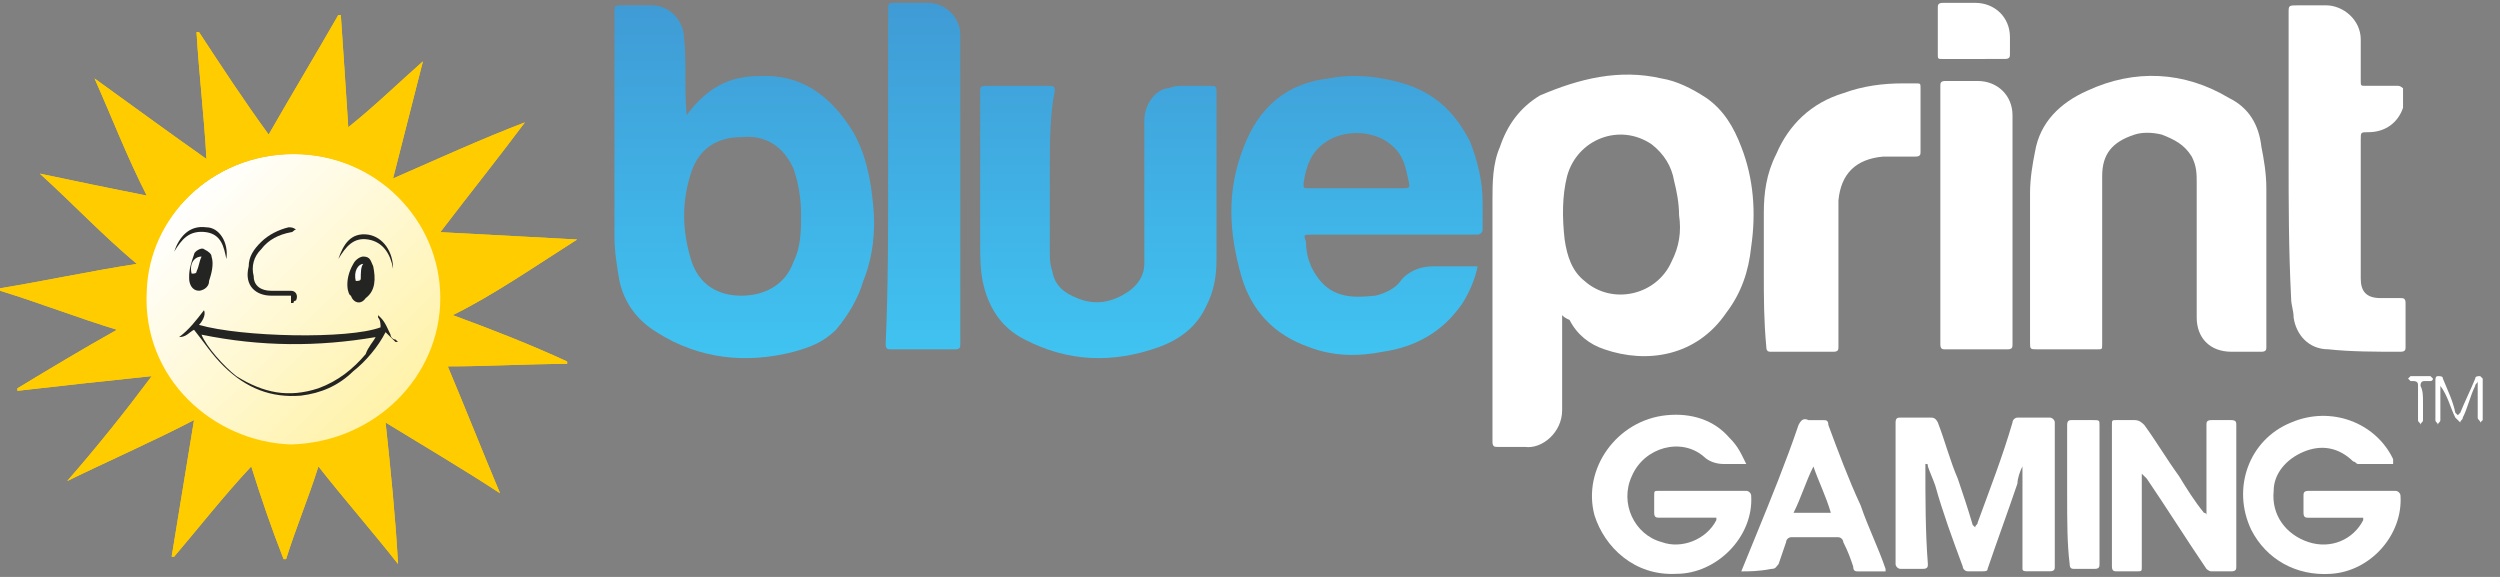 <svg width="130" height="30" viewBox="0 0 130 30" fill="none" xmlns="http://www.w3.org/2000/svg">
<rect x="0" y="0" width="130" height="30" fill="#808080" stroke="none"/>
<path d="M81.231 16.388C81.231 16.641 81.231 16.77 81.231 16.895C81.231 18.418 81.231 19.94 81.231 21.336C81.231 22.478 80.195 23.366 79.291 23.239C78.774 23.239 78.385 23.239 77.868 23.239C77.739 23.239 77.609 23.239 77.609 22.985C77.609 18.798 77.609 14.611 77.609 10.426C77.609 9.537 77.609 8.522 77.999 7.634C78.385 6.491 79.032 5.603 80.067 4.969C82.137 4.081 84.207 3.573 86.406 4.081C87.182 4.207 87.958 4.588 88.734 5.096C89.639 5.73 90.158 6.618 90.544 7.633C91.191 9.282 91.321 11.059 91.061 12.835C90.932 14.104 90.544 15.246 89.768 16.261C88.217 18.544 85.629 18.925 83.429 18.164C82.654 17.91 82.007 17.403 81.619 16.641C81.361 16.514 81.361 16.514 81.231 16.388ZM87.311 11.186C87.441 11.186 87.441 11.186 87.311 11.186C87.311 10.551 87.182 9.917 87.054 9.409C86.924 8.648 86.536 8.014 85.889 7.506C84.207 6.364 82.007 7.252 81.49 9.156C81.231 10.171 81.231 11.312 81.361 12.454C81.49 13.342 81.75 14.104 82.397 14.611C83.82 15.88 86.147 15.373 86.924 13.596C87.311 12.835 87.441 12.074 87.311 11.186Z" fill="white"/>
<path d="M109.313 13.471C109.313 14.993 109.313 16.389 109.313 17.912C109.313 18.166 109.313 18.165 109.055 18.165C108.019 18.165 106.985 18.165 105.951 18.165C105.563 18.165 105.562 18.165 105.562 17.785C105.562 15.247 105.562 12.582 105.562 10.044C105.562 9.283 105.693 8.523 105.821 7.888C106.079 6.366 107.115 5.351 108.538 4.717C110.995 3.575 113.583 3.7 115.911 5.097C116.946 5.603 117.463 6.493 117.593 7.635C117.721 8.269 117.85 9.03 117.85 9.792C117.85 12.582 117.85 15.247 117.85 18.039C117.85 18.166 117.85 18.291 117.591 18.291C117.074 18.291 116.557 18.291 116.04 18.291C114.876 18.291 114.229 17.53 114.229 16.516C114.229 14.232 114.229 11.947 114.229 9.538C114.229 9.03 114.229 8.65 113.971 8.141C113.581 7.508 113.064 7.254 112.417 7C111.9 6.872 111.382 6.872 110.994 7C109.83 7.381 109.313 8.015 109.313 9.157C109.313 10.553 109.313 12.075 109.313 13.471Z" fill="white"/>
<path d="M119.008 8.142C119.008 5.605 119.008 3.196 119.008 0.658C119.008 0.277 119.008 0.277 119.525 0.277C120.043 0.277 120.431 0.277 120.948 0.277C121.855 0.277 122.759 1.039 122.759 2.052C122.759 2.815 122.759 3.449 122.759 4.209C122.759 4.463 122.759 4.463 123.018 4.463C123.534 4.463 124.181 4.463 124.7 4.463C124.829 4.463 124.958 4.59 124.958 4.59C124.958 4.971 124.958 5.352 124.958 5.605C124.699 6.367 124.053 6.874 123.149 6.874C122.759 6.874 122.759 6.874 122.759 7.254C122.759 9.664 122.759 12.076 122.759 14.485C122.759 15.119 123.018 15.501 123.795 15.501C124.182 15.501 124.442 15.501 124.829 15.501C124.96 15.501 125.089 15.501 125.089 15.754C125.089 16.516 125.089 17.276 125.089 18.039C125.089 18.166 125.089 18.291 124.829 18.291C123.535 18.291 122.242 18.291 121.079 18.164C120.044 18.164 119.397 17.403 119.269 16.515C119.269 16.134 119.138 15.881 119.138 15.5C119.008 12.964 119.008 10.553 119.008 8.142Z" fill="white"/>
<path d="M91.719 14.232C91.719 13.216 91.719 12.075 91.719 11.06C91.719 10.045 91.848 9.03 92.365 8.015C93.012 6.493 94.177 5.351 95.858 4.843C96.893 4.463 97.929 4.336 98.961 4.336C99.221 4.336 99.351 4.336 99.608 4.336C99.868 4.336 99.868 4.336 99.868 4.59C99.868 5.732 99.868 6.747 99.868 7.89C99.868 8.017 99.868 8.142 99.608 8.142C99.092 8.142 98.445 8.142 97.928 8.142C96.505 8.269 95.729 9.03 95.599 10.426C95.599 10.678 95.599 10.807 95.599 11.06C95.599 13.344 95.599 15.754 95.599 18.039C95.599 18.166 95.599 18.291 95.342 18.291C94.306 18.291 93.142 18.291 92.108 18.291C91.978 18.292 91.848 18.292 91.848 18.039C91.719 16.643 91.719 15.501 91.719 14.232Z" fill="white"/>
<path d="M100.898 11.189C100.898 8.905 100.898 6.748 100.898 4.465C100.898 4.337 100.898 4.211 101.158 4.211C101.675 4.211 102.321 4.211 102.839 4.211C103.875 4.211 104.65 4.972 104.65 5.987C104.65 9.92 104.65 13.852 104.65 17.912C104.65 18.041 104.65 18.166 104.392 18.166C103.356 18.166 102.192 18.166 101.158 18.166C101.028 18.167 100.898 18.167 100.898 17.914C100.898 15.757 100.898 13.473 100.898 11.189Z" fill="white"/>
<path d="M105.166 24.252C105.037 24.506 104.908 24.887 104.908 25.14C104.391 26.663 103.873 28.059 103.355 29.581C103.355 29.708 103.226 29.708 103.098 29.708C102.838 29.708 102.58 29.708 102.32 29.708C102.19 29.708 102.062 29.581 102.062 29.456C101.544 28.059 101.027 26.663 100.639 25.267C100.509 24.887 100.38 24.633 100.249 24.252C100.249 24.125 100.249 24.125 100.12 24.125V24.252C100.12 25.902 100.12 27.678 100.249 29.328C100.249 29.456 100.249 29.581 99.992 29.581C99.603 29.581 99.216 29.581 98.828 29.581C98.698 29.581 98.57 29.454 98.57 29.328C98.57 26.918 98.57 24.381 98.57 21.969C98.57 21.715 98.7 21.715 98.828 21.715C99.345 21.715 99.864 21.715 100.38 21.715C100.511 21.715 100.639 21.715 100.768 21.969C101.157 22.984 101.415 23.999 101.804 24.887C102.062 25.649 102.32 26.409 102.58 27.297C102.58 27.297 102.58 27.297 102.71 27.424C102.71 27.297 102.839 27.297 102.839 27.171C103.486 25.395 104.133 23.746 104.65 21.969C104.65 21.842 104.779 21.715 104.909 21.715C105.425 21.715 105.944 21.715 106.59 21.715C106.72 21.715 106.849 21.843 106.849 21.969C106.849 24.506 106.849 26.917 106.849 29.454C106.849 29.581 106.849 29.707 106.59 29.707C106.202 29.707 105.814 29.707 105.426 29.707C105.297 29.707 105.169 29.707 105.169 29.58C105.169 28.057 105.169 26.535 105.169 25.012C105.166 24.76 105.166 24.506 105.166 24.252Z" fill="white"/>
<path d="M90.805 24.128C90.416 24.128 90.158 24.128 89.769 24.128H89.64C89.25 24.128 88.863 24 88.603 23.747C87.441 22.733 85.5 23.24 84.853 24.762C84.207 26.158 84.984 27.806 86.406 28.188C87.441 28.569 88.734 28.061 89.251 27.046V26.919C89.122 26.919 89.122 26.919 88.994 26.919C88.089 26.919 87.183 26.919 86.278 26.919C86.147 26.919 86.018 26.919 86.018 26.666C86.018 26.412 86.018 26.158 86.018 25.777C86.018 25.524 86.018 25.524 86.278 25.524C87.829 25.524 89.381 25.524 90.805 25.524C90.934 25.524 91.062 25.652 91.062 25.777C91.192 27.934 89.251 29.838 87.182 29.838C84.984 29.964 83.43 28.441 82.913 26.793C82.266 24.382 84.077 21.844 86.664 21.591C87.958 21.462 89.122 21.844 89.898 22.731C90.416 23.24 90.545 23.621 90.805 24.128Z" fill="white"/>
<path d="M124.442 24.128C123.795 24.128 123.278 24.128 122.631 24.128C122.501 24.128 122.501 24 122.372 24C121.595 23.24 120.689 23.113 119.784 23.494C118.878 23.874 118.231 24.635 118.231 25.524C118.102 26.792 118.878 27.807 120.042 28.189C121.207 28.57 122.371 28.061 122.887 27.047V26.921C122.758 26.921 122.758 26.921 122.758 26.921C121.853 26.921 120.947 26.921 120.041 26.921C119.912 26.921 119.782 26.921 119.782 26.667C119.782 26.413 119.782 26.159 119.782 25.779C119.782 25.652 119.782 25.525 120.041 25.525C121.592 25.525 123.146 25.525 124.569 25.525C124.698 25.525 124.826 25.653 124.826 25.779C124.957 27.809 123.275 29.712 121.205 29.839C119.396 29.964 117.843 29.076 117.067 27.554C116.034 25.397 116.938 22.859 119.138 21.971C121.209 21.083 123.535 21.971 124.443 23.874C124.442 24.001 124.442 24.128 124.442 24.128Z" fill="white"/>
<path d="M111.373 24.634C111.373 25.141 111.373 25.522 111.373 26.031C111.373 27.171 111.373 28.314 111.373 29.456C111.373 29.709 111.373 29.709 111.114 29.709C110.726 29.709 110.467 29.709 110.079 29.709C109.948 29.709 109.82 29.709 109.82 29.456C109.82 27.046 109.82 24.508 109.82 22.096C109.82 21.844 109.82 21.844 110.079 21.844C110.338 21.844 110.726 21.844 110.985 21.844C111.242 21.844 111.373 21.971 111.502 22.096C112.149 22.984 112.665 23.872 113.312 24.762C113.7 25.396 114.089 26.031 114.605 26.665C114.605 26.665 114.736 26.665 114.736 26.792C114.736 26.665 114.736 26.538 114.736 26.411C114.736 25.016 114.736 23.493 114.736 22.098C114.736 21.971 114.736 21.845 114.993 21.845C115.383 21.845 115.769 21.845 116.029 21.845C116.287 21.845 116.287 21.972 116.287 22.098C116.287 23.874 116.287 25.777 116.287 27.555C116.287 28.189 116.287 28.823 116.287 29.458C116.287 29.584 116.287 29.71 116.029 29.71C115.64 29.71 115.383 29.71 114.993 29.71C114.864 29.71 114.736 29.583 114.736 29.583C113.701 28.059 112.666 26.41 111.631 24.887C111.503 24.761 111.503 24.761 111.373 24.634Z" fill="white"/>
<path d="M90.547 29.712C90.807 29.078 91.064 28.444 91.324 27.809C92.102 25.906 92.877 24.003 93.523 22.1C93.653 21.847 93.781 21.719 94.041 21.847C94.298 21.847 94.557 21.847 94.817 21.847C94.946 21.847 95.074 21.847 95.074 22.1C95.592 23.495 96.109 24.891 96.756 26.287C97.144 27.427 97.66 28.442 98.05 29.585V29.712C97.92 29.712 97.92 29.712 97.92 29.712C97.531 29.712 97.013 29.712 96.627 29.712C96.496 29.712 96.367 29.712 96.367 29.46C96.239 29.078 96.109 28.697 95.85 28.19C95.85 28.062 95.72 27.936 95.592 27.936C94.816 27.936 93.91 27.936 93.134 27.936C93.005 27.936 92.877 28.063 92.877 28.19C92.747 28.57 92.618 28.951 92.487 29.33C92.358 29.459 92.358 29.584 92.1 29.584C91.454 29.712 90.935 29.712 90.547 29.712ZM94.298 24.257C93.91 25.019 93.651 25.906 93.263 26.667C93.91 26.667 94.557 26.667 95.204 26.667C94.945 25.779 94.557 25.018 94.298 24.257Z" fill="white"/>
<path d="M107.492 25.776C107.492 24.507 107.492 23.238 107.492 22.096C107.492 21.844 107.623 21.844 107.751 21.844C108.139 21.844 108.398 21.844 108.786 21.844C109.174 21.844 109.174 21.844 109.174 22.096C109.174 23.619 109.174 25.141 109.174 26.537C109.174 27.425 109.174 28.44 109.174 29.328C109.174 29.456 109.174 29.582 108.916 29.582C108.527 29.582 108.139 29.582 107.88 29.582C107.751 29.582 107.623 29.582 107.623 29.328C107.492 28.313 107.492 27.044 107.492 25.776Z" fill="white"/>
<path d="M102.706 3.067C102.189 3.067 101.671 3.067 101.024 3.067C100.766 3.067 100.766 3.067 100.766 2.814C100.766 2.052 100.766 1.163 100.766 0.403C100.766 0.277 100.766 0.15 101.024 0.15C101.542 0.148 102.189 0.148 102.706 0.148C103.742 0.148 104.517 0.911 104.517 1.925C104.517 2.178 104.517 2.431 104.517 2.813C104.517 2.94 104.517 3.065 104.258 3.065C103.742 3.067 103.223 3.067 102.706 3.067Z" fill="white"/>
<path d="M126.899 20.066C126.899 20.32 126.899 20.447 126.899 20.701C126.899 21.081 126.899 21.462 126.899 21.842C126.899 21.969 126.77 21.969 126.77 22.096C126.77 21.969 126.641 21.969 126.641 21.844C126.641 21.209 126.641 20.447 126.641 19.812C126.641 19.686 126.641 19.559 126.77 19.559C126.901 19.559 127.03 19.559 127.03 19.687C127.287 20.321 127.546 20.827 127.677 21.462L127.806 21.59L127.935 21.462C128.194 20.827 128.453 20.321 128.712 19.687C128.712 19.559 128.842 19.559 128.972 19.559L129.101 19.687C129.101 20.448 129.101 21.082 129.101 21.844L128.972 21.971C128.972 21.844 128.841 21.844 128.841 21.717C128.841 21.21 128.841 20.576 128.841 20.067C128.841 20.067 128.841 19.941 128.841 19.814C128.841 19.942 128.71 19.942 128.71 20.067C128.452 20.574 128.324 21.208 128.064 21.715C128.064 21.844 127.934 21.844 127.934 21.969C127.805 21.842 127.805 21.842 127.677 21.715C127.417 21.208 127.287 20.574 126.899 20.066C127.03 20.066 127.03 20.066 126.899 20.066C127.03 20.066 127.03 20.066 126.899 20.066Z" fill="white"/>
<path d="M125.996 20.956C125.996 21.209 125.996 21.59 125.996 21.844C125.996 21.971 125.867 21.971 125.867 22.096C125.867 21.969 125.737 21.969 125.737 21.844C125.737 21.209 125.737 20.702 125.737 20.067C125.737 19.941 125.737 19.814 125.477 19.814H125.348L125.219 19.687L125.348 19.559C125.737 19.559 125.995 19.559 126.384 19.559L126.514 19.687C126.514 19.687 126.514 19.814 126.384 19.814C126.384 19.814 126.254 19.814 126.124 19.814C125.995 19.814 125.867 19.814 125.867 20.067C125.996 20.321 125.996 20.575 125.996 20.956Z" fill="white"/>
<path d="M15.269 23.237C19.556 23.237 23.031 19.829 23.031 15.624C23.031 11.42 19.556 8.012 15.269 8.012C10.983 8.012 7.508 11.42 7.508 15.624C7.508 19.829 10.983 23.237 15.269 23.237Z" fill="url(#paint0_linear_5687_42157)"/>
<path d="M30.011 12.454C27.682 12.327 25.354 12.2 22.896 12.073C24.448 10.042 25.871 8.267 27.294 6.364C24.966 7.252 22.767 8.267 20.438 9.282C20.956 7.252 21.473 5.222 21.991 3.192C20.697 4.333 19.533 5.476 18.11 6.618C17.981 4.588 17.851 2.684 17.722 0.781C17.593 0.781 17.593 0.781 17.593 0.781C16.428 2.813 15.135 4.968 13.97 6.998C12.677 5.222 11.513 3.446 10.348 1.669C10.219 1.669 10.219 1.669 10.219 1.669C10.348 3.826 10.607 5.983 10.737 8.267C8.926 6.998 6.856 5.476 4.916 4.08C5.821 6.11 6.597 8.14 7.632 10.17C5.692 9.79 3.881 9.409 2.07 9.028C3.751 10.551 5.304 12.2 7.115 13.723C4.657 14.103 2.328 14.611 0 14.991C0 15.118 0 15.118 0 15.118C2.07 15.753 4.01 16.514 6.08 17.148C4.269 18.163 2.587 19.178 0.905 20.193C0.905 20.322 0.905 20.322 0.905 20.322C3.105 20.068 5.433 19.814 7.891 19.559C6.468 21.462 5.045 23.238 3.493 25.015C5.562 24 7.891 22.985 10.09 21.843C9.702 24.253 9.314 26.537 8.926 28.948C9.055 28.948 9.055 28.948 9.055 28.948C10.348 27.425 11.642 25.776 13.065 24.253C13.582 25.903 14.1 27.425 14.747 29.075C14.876 29.075 14.876 29.075 14.876 29.075C15.393 27.425 16.04 25.903 16.558 24.253C17.851 25.903 19.404 27.679 20.697 29.328C20.568 26.919 20.309 24.382 20.05 21.97C22.12 23.238 24.06 24.38 26.001 25.649C25.095 23.492 24.19 21.208 23.284 19.052C25.354 19.052 27.424 18.923 29.493 18.923C29.493 18.797 29.493 18.797 29.493 18.797C27.553 17.908 25.613 17.147 23.543 16.386C25.613 15.372 27.812 13.85 30.011 12.454ZM15.135 23.112C11.125 22.985 7.373 19.686 7.632 15.118C7.761 11.312 10.995 8.013 15.264 8.013C19.533 8.013 22.896 11.439 22.896 15.499C22.896 19.559 19.533 22.985 15.135 23.112Z" fill="#FFCC00"/>
<path d="M20.308 17.402C20.178 17.148 20.049 16.767 19.79 16.513C19.661 16.387 19.661 16.387 19.661 16.387C19.661 16.515 19.661 16.515 19.661 16.515C19.79 16.642 19.79 16.895 19.79 17.021C18.109 17.655 12.546 17.529 10.347 16.894C10.477 16.767 10.735 16.387 10.606 16.133C10.218 16.639 9.83 17.148 9.312 17.529C9.701 17.529 9.83 17.275 10.089 17.148C10.606 17.782 10.994 18.417 11.641 19.051C12.805 20.192 14.099 20.7 15.651 20.573C16.686 20.445 17.591 20.066 18.367 19.305C19.014 18.797 19.661 18.036 20.049 17.273C20.178 17.402 20.308 17.527 20.567 17.781H20.696C20.567 17.655 20.567 17.655 20.567 17.655C20.437 17.655 20.308 17.529 20.308 17.402ZM19.014 18.417C18.367 19.178 17.591 19.812 16.556 20.192C15.004 20.699 13.711 20.445 12.288 19.557C11.641 19.051 10.735 18.036 10.477 17.402C13.581 18.036 16.556 18.036 19.532 17.529C19.402 17.782 19.144 18.036 19.014 18.417Z" fill="#242422"/>
<path d="M18.503 14.611C18.632 14.483 18.762 14.483 18.762 14.483C18.762 14.231 18.762 13.977 18.891 13.723C18.632 13.724 18.374 14.231 18.503 14.611Z" fill="white"/>
<path d="M19.407 13.847C19.277 13.594 19.277 13.34 18.89 13.34C18.76 13.34 18.501 13.467 18.372 13.72C17.855 14.609 18.113 15.37 18.243 15.37C18.372 15.751 18.76 15.877 19.019 15.498C19.536 15.116 19.536 14.482 19.407 13.847ZM18.76 14.482C18.76 14.61 18.631 14.61 18.501 14.61C18.372 14.102 18.631 13.722 18.89 13.722C18.76 13.847 18.76 14.228 18.76 14.482Z" fill="#242422"/>
<path d="M10.612 12.96C10.483 12.834 10.095 13.087 10.095 13.214C9.965 13.595 9.836 13.975 9.836 14.356C9.836 14.483 9.836 14.483 9.836 14.483C9.836 14.737 9.965 15.117 10.353 15.117C10.483 15.117 10.871 14.99 10.871 14.611C11 14.23 11.13 13.723 11 13.342C11 13.214 10.871 13.087 10.612 12.96ZM10.224 14.102C10.224 14.229 10.095 14.229 9.965 14.229C9.836 13.722 10.095 13.341 10.483 13.341C10.353 13.595 10.353 13.848 10.224 14.102Z" fill="#242422"/>
<path d="M14.097 15.374C14.485 15.374 14.744 15.374 15.132 15.374C15.132 15.502 15.132 15.502 15.132 15.628C15.132 15.754 15.132 15.755 15.132 15.755C15.261 15.755 15.261 15.755 15.261 15.755C15.261 15.628 15.391 15.628 15.391 15.628C15.52 15.374 15.391 15.12 15.132 15.12C14.744 15.12 14.485 15.12 14.097 15.12C13.58 15.12 13.192 14.868 13.192 14.359C13.062 13.852 13.192 13.344 13.58 12.963C13.968 12.456 14.485 12.201 15.132 12.075C15.261 12.075 15.261 11.947 15.391 11.947C15.261 11.82 15.132 11.82 15.003 11.82C14.485 11.947 13.968 12.201 13.58 12.582C13.192 12.963 12.933 13.344 12.933 13.852C12.674 14.867 13.321 15.374 14.097 15.374Z" fill="#242422"/>
<path d="M10.736 12.075C11.512 12.202 11.642 12.836 11.771 13.47C11.9 12.582 11.383 11.821 10.736 11.821C9.831 11.694 9.313 12.328 9.055 13.09C9.443 12.455 9.831 11.948 10.736 12.075Z" fill="#242422"/>
<path d="M19.146 12.454C19.922 12.581 20.31 13.215 20.44 13.976C20.44 13.088 19.922 12.327 19.146 12.2C18.241 12.073 17.852 12.707 17.594 13.469C17.982 12.834 18.37 12.327 19.146 12.454Z" fill="#242422"/>
<path d="M15.269 23.237C19.556 23.237 23.031 19.829 23.031 15.624C23.031 11.42 19.556 8.012 15.269 8.012C10.983 8.012 7.508 11.42 7.508 15.624C7.508 19.829 10.983 23.237 15.269 23.237Z" fill="url(#paint1_linear_5687_42157)"/>
<path d="M30.011 12.454C27.682 12.327 25.354 12.2 22.896 12.073C24.448 10.042 25.871 8.267 27.294 6.364C24.966 7.252 22.767 8.267 20.438 9.282C20.956 7.252 21.473 5.222 21.991 3.192C20.697 4.333 19.533 5.476 18.11 6.618C17.981 4.588 17.851 2.684 17.722 0.781C17.593 0.781 17.593 0.781 17.593 0.781C16.428 2.813 15.135 4.968 13.97 6.998C12.677 5.222 11.513 3.446 10.348 1.669C10.219 1.669 10.219 1.669 10.219 1.669C10.348 3.826 10.607 5.983 10.737 8.267C8.926 6.998 6.856 5.476 4.916 4.08C5.821 6.11 6.597 8.14 7.632 10.17C5.692 9.79 3.881 9.409 2.07 9.028C3.751 10.551 5.304 12.2 7.115 13.723C4.657 14.103 2.328 14.611 0 14.991C0 15.118 0 15.118 0 15.118C2.07 15.753 4.01 16.514 6.08 17.148C4.269 18.163 2.587 19.178 0.905 20.193C0.905 20.322 0.905 20.322 0.905 20.322C3.105 20.068 5.433 19.814 7.891 19.559C6.468 21.462 5.045 23.238 3.493 25.015C5.562 24 7.891 22.985 10.09 21.843C9.702 24.253 9.314 26.537 8.926 28.948C9.055 28.948 9.055 28.948 9.055 28.948C10.348 27.425 11.642 25.776 13.065 24.253C13.582 25.903 14.1 27.425 14.747 29.075C14.876 29.075 14.876 29.075 14.876 29.075C15.393 27.425 16.04 25.903 16.558 24.253C17.851 25.903 19.404 27.679 20.697 29.328C20.568 26.919 20.309 24.382 20.05 21.97C22.12 23.238 24.06 24.38 26.001 25.649C25.095 23.492 24.19 21.208 23.284 19.052C25.354 19.052 27.424 18.923 29.493 18.923C29.493 18.797 29.493 18.797 29.493 18.797C27.553 17.908 25.613 17.147 23.543 16.386C25.613 15.372 27.812 13.85 30.011 12.454ZM15.135 23.112C11.125 22.985 7.373 19.686 7.632 15.118C7.761 11.312 10.995 8.013 15.264 8.013C19.533 8.013 22.896 11.439 22.896 15.499C22.896 19.559 19.533 22.985 15.135 23.112Z" fill="#FFCC00"/>
<path d="M20.308 17.402C20.178 17.148 20.049 16.767 19.79 16.513C19.661 16.387 19.661 16.387 19.661 16.387C19.661 16.515 19.661 16.515 19.661 16.515C19.79 16.642 19.79 16.895 19.79 17.021C18.109 17.655 12.546 17.529 10.347 16.894C10.477 16.767 10.735 16.387 10.606 16.133C10.218 16.639 9.83 17.148 9.312 17.529C9.701 17.529 9.83 17.275 10.089 17.148C10.606 17.782 10.994 18.417 11.641 19.051C12.805 20.192 14.099 20.7 15.651 20.573C16.686 20.445 17.591 20.066 18.367 19.305C19.014 18.797 19.661 18.036 20.049 17.273C20.178 17.402 20.308 17.527 20.567 17.781H20.696C20.567 17.655 20.567 17.655 20.567 17.655C20.437 17.655 20.308 17.529 20.308 17.402ZM19.014 18.417C18.367 19.178 17.591 19.812 16.556 20.192C15.004 20.699 13.711 20.445 12.288 19.557C11.641 19.051 10.735 18.036 10.477 17.402C13.581 18.036 16.556 18.036 19.532 17.529C19.402 17.782 19.144 18.036 19.014 18.417Z" fill="#242422"/>
<path d="M18.503 14.611C18.632 14.483 18.762 14.483 18.762 14.483C18.762 14.231 18.762 13.977 18.891 13.723C18.632 13.724 18.374 14.231 18.503 14.611Z" fill="white"/>
<path d="M19.407 13.847C19.277 13.594 19.277 13.34 18.89 13.34C18.76 13.34 18.501 13.467 18.372 13.72C17.855 14.609 18.113 15.37 18.243 15.37C18.372 15.751 18.76 15.877 19.019 15.498C19.536 15.116 19.536 14.482 19.407 13.847ZM18.76 14.482C18.76 14.61 18.631 14.61 18.501 14.61C18.372 14.102 18.631 13.722 18.89 13.722C18.76 13.847 18.76 14.228 18.76 14.482Z" fill="#242422"/>
<path d="M10.612 12.96C10.483 12.834 10.095 13.087 10.095 13.214C9.965 13.595 9.836 13.975 9.836 14.356C9.836 14.483 9.836 14.483 9.836 14.483C9.836 14.737 9.965 15.117 10.353 15.117C10.483 15.117 10.871 14.99 10.871 14.611C11 14.23 11.13 13.723 11 13.342C11 13.214 10.871 13.087 10.612 12.96ZM10.224 14.102C10.224 14.229 10.095 14.229 9.965 14.229C9.836 13.722 10.095 13.341 10.483 13.341C10.353 13.595 10.353 13.848 10.224 14.102Z" fill="#242422"/>
<path d="M14.097 15.374C14.485 15.374 14.744 15.374 15.132 15.374C15.132 15.502 15.132 15.502 15.132 15.628C15.132 15.754 15.132 15.755 15.132 15.755C15.261 15.755 15.261 15.755 15.261 15.755C15.261 15.628 15.391 15.628 15.391 15.628C15.52 15.374 15.391 15.12 15.132 15.12C14.744 15.12 14.485 15.12 14.097 15.12C13.58 15.12 13.192 14.868 13.192 14.359C13.062 13.852 13.192 13.344 13.58 12.963C13.968 12.456 14.485 12.201 15.132 12.075C15.261 12.075 15.261 11.947 15.391 11.947C15.261 11.82 15.132 11.82 15.003 11.82C14.485 11.947 13.968 12.201 13.58 12.582C13.192 12.963 12.933 13.344 12.933 13.852C12.674 14.867 13.321 15.374 14.097 15.374Z" fill="#242422"/>
<path d="M10.736 12.075C11.512 12.202 11.642 12.836 11.771 13.47C11.9 12.582 11.383 11.821 10.736 11.821C9.831 11.694 9.313 12.328 9.055 13.09C9.443 12.455 9.831 11.948 10.736 12.075Z" fill="#242422"/>
<path d="M19.146 12.454C19.922 12.581 20.31 13.215 20.44 13.976C20.44 13.088 19.922 12.327 19.146 12.2C18.241 12.073 17.852 12.707 17.594 13.469C17.982 12.834 18.37 12.327 19.146 12.454Z" fill="#242422"/>
<path d="M49.677 18.165C49.935 18.165 49.935 18.038 49.935 17.911C49.935 12.456 49.935 7.127 49.935 1.798C49.935 0.91 49.159 0.148 48.254 0.148C47.736 0.148 47.09 0.148 46.443 0.148C46.184 0.148 46.184 0.277 46.184 0.402C46.184 3.32 46.184 6.239 46.184 9.157C46.184 12.075 46.184 14.993 46.055 17.91C46.055 18.164 46.184 18.164 46.313 18.164C47.478 18.165 48.513 18.165 49.677 18.165Z" fill="url(#paint2_linear_5687_42157)"/>
<path d="M54.849 4.719C54.849 4.465 54.72 4.465 54.591 4.465C53.426 4.465 52.392 4.465 51.227 4.465C50.969 4.465 50.969 4.592 50.969 4.719C50.969 7.383 50.969 9.921 50.969 12.584C50.969 13.218 50.969 13.981 51.098 14.615C51.357 15.884 52.004 17.024 53.297 17.659C55.496 18.801 57.825 18.927 60.282 18.041C61.317 17.659 62.223 17.024 62.74 15.884C63.128 15.121 63.258 14.361 63.258 13.473C63.258 10.555 63.258 7.637 63.258 4.72C63.258 4.466 63.128 4.466 62.999 4.466C62.481 4.466 61.835 4.466 61.317 4.466C61.059 4.466 60.8 4.593 60.67 4.593C60.024 4.719 59.506 5.48 59.506 6.241C59.506 8.526 59.506 10.81 59.506 13.092C59.506 13.219 59.506 13.473 59.506 13.727C59.506 14.234 59.248 14.742 58.73 15.123C57.825 15.757 56.919 15.884 56.014 15.503C55.367 15.249 54.849 14.869 54.72 14.106C54.591 13.726 54.591 13.472 54.591 13.091C54.591 11.696 54.591 10.3 54.591 8.904C54.591 7.383 54.591 5.987 54.849 4.719Z" fill="url(#paint3_linear_5687_42157)"/>
<path d="M33.894 0.277C33.376 0.277 32.729 0.277 32.212 0.277C31.953 0.277 31.953 0.404 31.953 0.53C31.953 4.464 31.953 8.396 31.953 12.331C31.953 13.092 32.083 13.852 32.212 14.614C32.471 15.755 33.117 16.644 34.152 17.279C36.351 18.676 38.809 18.928 41.267 18.294C42.172 18.041 42.819 17.788 43.466 17.153C44.113 16.391 44.63 15.504 44.889 14.616C45.406 13.347 45.536 11.95 45.406 10.681C45.277 9.286 45.018 8.017 44.371 6.875C43.207 4.972 41.655 3.83 39.456 3.957C37.904 3.957 36.739 4.591 35.705 5.988C35.575 4.466 35.705 3.197 35.575 2.054C35.575 1.039 34.799 0.277 33.894 0.277ZM35.963 8.905C36.351 7.763 37.257 7.129 38.55 7.129C39.844 7.002 40.749 7.636 41.267 8.778C41.526 9.539 41.655 10.301 41.655 11.189C41.655 11.95 41.655 12.838 41.267 13.599C40.879 14.741 39.844 15.376 38.55 15.376C37.257 15.376 36.351 14.741 35.963 13.601C35.446 11.95 35.446 10.428 35.963 8.905Z" fill="url(#paint4_linear_5687_42157)"/>
<path d="M72.957 4.334C71.663 3.953 70.37 3.828 69.076 4.082C66.878 4.334 65.454 5.603 64.678 7.633C63.773 9.917 63.902 12.074 64.549 14.357C65.066 16.134 66.232 17.402 68.041 18.037C69.335 18.543 70.628 18.543 71.922 18.289C73.604 18.037 75.025 17.274 76.061 15.752C76.45 15.117 76.708 14.483 76.838 13.849C76.708 13.849 76.708 13.849 76.708 13.849C75.932 13.849 75.285 13.849 74.509 13.849C73.862 13.849 73.216 14.102 72.828 14.611C72.569 14.992 72.051 15.245 71.534 15.372C70.37 15.499 69.335 15.499 68.559 14.484C68.172 13.978 67.912 13.344 67.912 12.581C67.783 12.2 67.783 12.2 68.172 12.2C71.016 12.2 73.993 12.2 76.838 12.2C76.967 12.2 77.096 12.074 77.096 11.947C77.096 11.441 77.096 11.06 77.096 10.551C77.096 9.409 76.838 8.394 76.45 7.379C75.673 5.857 74.64 4.842 72.957 4.334ZM72.828 9.79C72.051 9.79 71.275 9.79 70.498 9.79C69.594 9.79 68.817 9.79 68.041 9.79C67.783 9.79 67.783 9.79 67.783 9.536C67.912 8.648 68.172 7.887 68.947 7.379C69.851 6.745 71.405 6.745 72.31 7.506C72.957 8.014 73.086 8.648 73.216 9.282C73.346 9.79 73.346 9.79 72.828 9.79Z" fill="url(#paint5_linear_5687_42157)"/>
<defs>
<linearGradient id="paint0_linear_5687_42157" x1="9.682" y1="10.142" x2="20.485" y2="21.157" gradientUnits="userSpaceOnUse">
<stop stop-color="white"/>
<stop offset="1" stop-color="#FFF2A9"/>
</linearGradient>
<linearGradient id="paint1_linear_5687_42157" x1="9.682" y1="10.142" x2="20.485" y2="21.157" gradientUnits="userSpaceOnUse">
<stop stop-color="white"/>
<stop offset="1" stop-color="#FFF2A9"/>
</linearGradient>
<linearGradient id="paint2_linear_5687_42157" x1="47.995" y1="19.652" x2="47.995" y2="-1.12" gradientUnits="userSpaceOnUse">
<stop stop-color="#40C6F3"/>
<stop offset="1" stop-color="#4098D3"/>
</linearGradient>
<linearGradient id="paint3_linear_5687_42157" x1="57.113" y1="19.654" x2="57.113" y2="-1.116" gradientUnits="userSpaceOnUse">
<stop stop-color="#40C6F3"/>
<stop offset="1" stop-color="#4098D3"/>
</linearGradient>
<linearGradient id="paint4_linear_5687_42157" x1="38.704" y1="19.654" x2="38.704" y2="-1.12" gradientUnits="userSpaceOnUse">
<stop stop-color="#40C6F3"/>
<stop offset="1" stop-color="#4098D3"/>
</linearGradient>
<linearGradient id="paint5_linear_5687_42157" x1="70.564" y1="19.652" x2="70.564" y2="-1.122" gradientUnits="userSpaceOnUse">
<stop stop-color="#40C6F3"/>
<stop offset="1" stop-color="#4098D3"/>
</linearGradient>
</defs>
</svg>
